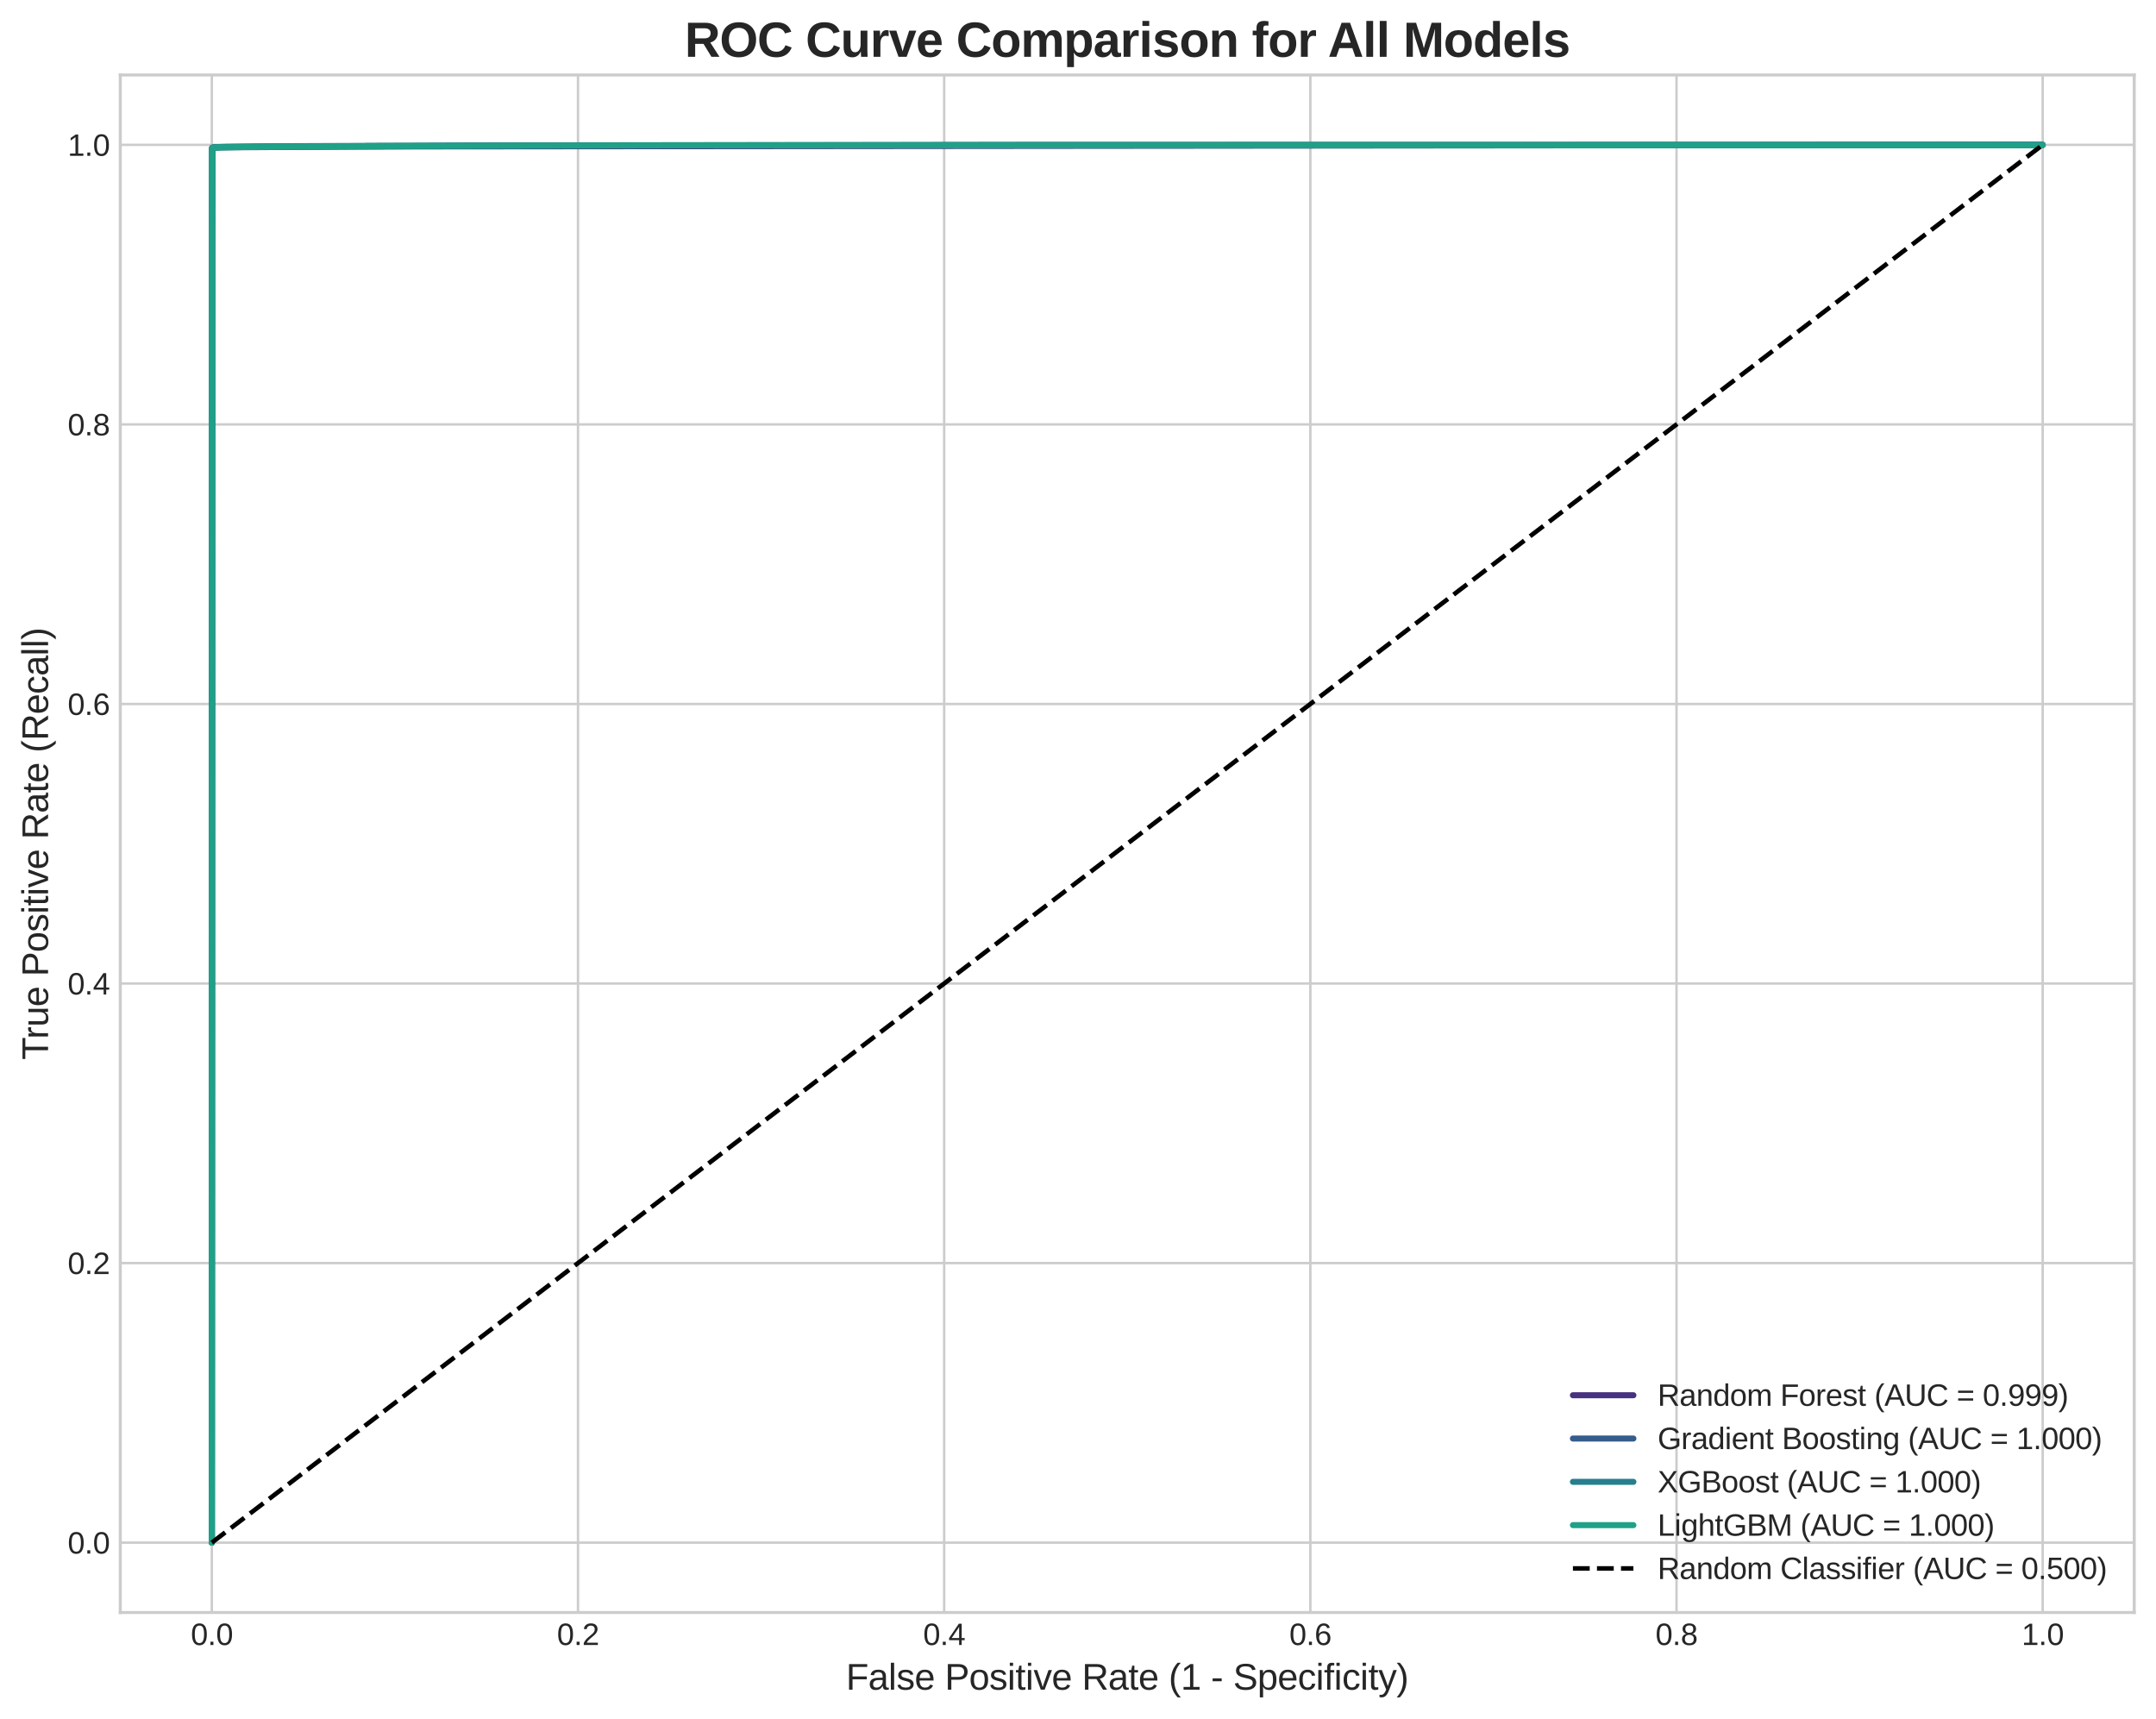 <?xml version="1.0" encoding="utf-8" standalone="no"?>
<!DOCTYPE svg PUBLIC "-//W3C//DTD SVG 1.1//EN"
  "http://www.w3.org/Graphics/SVG/1.1/DTD/svg11.dtd">
<svg xmlns:xlink="http://www.w3.org/1999/xlink" width="713.136pt" height="568.503pt" viewBox="0 0 713.136 568.503" xmlns="http://www.w3.org/2000/svg" version="1.1">
 <defs>
  <style type="text/css">*{stroke-linejoin: round; stroke-linecap: butt}</style>
 </defs>
 <g id="figure_1">
  <g id="patch_1">
   <path d="M -0 568.503 
L 713.136 568.503 
L 713.136 0 
L -0 0 
L -0 568.503 
z
" style="fill: none"/>
  </g>
  <g id="axes_1">
   <g id="patch_2">
    <path d="M 39.786 533.295 
L 705.936 533.295 
L 705.936 24.795 
L 39.786 24.795 
L 39.786 533.295 
z
" style="fill: none"/>
   </g>
   <g id="matplotlib.axis_1">
    <g id="xtick_1">
     <g id="line2d_1">
      <path d="M 70.066 533.295 
L 70.066 24.795 
" clip-path="url(#pca815818fe)" style="fill: none; stroke: #cccccc; stroke-width: 0.8; stroke-linecap: round"/>
     </g>
     <g id="line2d_2"/>
     <g id="text_1">
      <!-- 0.0 -->
      <g style="fill: #262626" transform="translate(63.116 544.042) scale(0.1 -0.1)">
       <defs>
        <path id="LiberationSans-30" d="M 3309 2203 
Q 3309 1100 2920 518 
Q 2531 -63 1772 -63 
Q 1013 -63 631 515 
Q 250 1094 250 2203 
Q 250 3338 620 3903 
Q 991 4469 1791 4469 
Q 2569 4469 2939 3897 
Q 3309 3325 3309 2203 
z
M 2738 2203 
Q 2738 3156 2517 3584 
Q 2297 4013 1791 4013 
Q 1272 4013 1045 3591 
Q 819 3169 819 2203 
Q 819 1266 1048 831 
Q 1278 397 1778 397 
Q 2275 397 2506 840 
Q 2738 1284 2738 2203 
z
" transform="scale(0.016)"/>
        <path id="LiberationSans-2e" d="M 584 0 
L 584 684 
L 1194 684 
L 1194 0 
L 584 0 
z
" transform="scale(0.016)"/>
       </defs>
       <use xlink:href="#LiberationSans-30"/>
       <use xlink:href="#LiberationSans-2e" transform="translate(55.615 0)"/>
       <use xlink:href="#LiberationSans-30" transform="translate(83.398 0)"/>
      </g>
     </g>
    </g>
    <g id="xtick_2">
     <g id="line2d_3">
      <path d="M 191.184 533.295 
L 191.184 24.795 
" clip-path="url(#pca815818fe)" style="fill: none; stroke: #cccccc; stroke-width: 0.8; stroke-linecap: round"/>
     </g>
     <g id="line2d_4"/>
     <g id="text_2">
      <!-- 0.2 -->
      <g style="fill: #262626" transform="translate(184.234 544.042) scale(0.1 -0.1)">
       <defs>
        <path id="LiberationSans-32" d="M 322 0 
L 322 397 
Q 481 763 711 1042 
Q 941 1322 1194 1548 
Q 1447 1775 1695 1969 
Q 1944 2163 2144 2356 
Q 2344 2550 2467 2762 
Q 2591 2975 2591 3244 
Q 2591 3606 2378 3806 
Q 2166 4006 1788 4006 
Q 1428 4006 1195 3811 
Q 963 3616 922 3263 
L 347 3316 
Q 409 3844 795 4156 
Q 1181 4469 1788 4469 
Q 2453 4469 2811 4155 
Q 3169 3841 3169 3263 
Q 3169 3006 3051 2753 
Q 2934 2500 2703 2247 
Q 2472 1994 1819 1463 
Q 1459 1169 1246 933 
Q 1034 697 941 478 
L 3238 478 
L 3238 0 
L 322 0 
z
" transform="scale(0.016)"/>
       </defs>
       <use xlink:href="#LiberationSans-30"/>
       <use xlink:href="#LiberationSans-2e" transform="translate(55.615 0)"/>
       <use xlink:href="#LiberationSans-32" transform="translate(83.398 0)"/>
      </g>
     </g>
    </g>
    <g id="xtick_3">
     <g id="line2d_5">
      <path d="M 312.302 533.295 
L 312.302 24.795 
" clip-path="url(#pca815818fe)" style="fill: none; stroke: #cccccc; stroke-width: 0.8; stroke-linecap: round"/>
     </g>
     <g id="line2d_6"/>
     <g id="text_3">
      <!-- 0.4 -->
      <g style="fill: #262626" transform="translate(305.352 544.042) scale(0.1 -0.1)">
       <defs>
        <path id="LiberationSans-34" d="M 2753 997 
L 2753 0 
L 2222 0 
L 2222 997 
L 147 997 
L 147 1434 
L 2163 4403 
L 2753 4403 
L 2753 1441 
L 3372 1441 
L 3372 997 
L 2753 997 
z
M 2222 3769 
Q 2216 3750 2134 3603 
Q 2053 3456 2013 3397 
L 884 1734 
L 716 1503 
L 666 1441 
L 2222 1441 
L 2222 3769 
z
" transform="scale(0.016)"/>
       </defs>
       <use xlink:href="#LiberationSans-30"/>
       <use xlink:href="#LiberationSans-2e" transform="translate(55.615 0)"/>
       <use xlink:href="#LiberationSans-34" transform="translate(83.398 0)"/>
      </g>
     </g>
    </g>
    <g id="xtick_4">
     <g id="line2d_7">
      <path d="M 433.42 533.295 
L 433.42 24.795 
" clip-path="url(#pca815818fe)" style="fill: none; stroke: #cccccc; stroke-width: 0.8; stroke-linecap: round"/>
     </g>
     <g id="line2d_8"/>
     <g id="text_4">
      <!-- 0.6 -->
      <g style="fill: #262626" transform="translate(426.47 544.042) scale(0.1 -0.1)">
       <defs>
        <path id="LiberationSans-36" d="M 3278 1441 
Q 3278 744 2900 340 
Q 2522 -63 1856 -63 
Q 1113 -63 719 490 
Q 325 1044 325 2100 
Q 325 3244 734 3856 
Q 1144 4469 1900 4469 
Q 2897 4469 3156 3572 
L 2619 3475 
Q 2453 4013 1894 4013 
Q 1413 4013 1148 3564 
Q 884 3116 884 2266 
Q 1038 2550 1316 2698 
Q 1594 2847 1953 2847 
Q 2563 2847 2920 2465 
Q 3278 2084 3278 1441 
z
M 2706 1416 
Q 2706 1894 2472 2153 
Q 2238 2413 1819 2413 
Q 1425 2413 1183 2183 
Q 941 1953 941 1550 
Q 941 1041 1192 716 
Q 1444 391 1838 391 
Q 2244 391 2475 664 
Q 2706 938 2706 1416 
z
" transform="scale(0.016)"/>
       </defs>
       <use xlink:href="#LiberationSans-30"/>
       <use xlink:href="#LiberationSans-2e" transform="translate(55.615 0)"/>
       <use xlink:href="#LiberationSans-36" transform="translate(83.398 0)"/>
      </g>
     </g>
    </g>
    <g id="xtick_5">
     <g id="line2d_9">
      <path d="M 554.539 533.295 
L 554.539 24.795 
" clip-path="url(#pca815818fe)" style="fill: none; stroke: #cccccc; stroke-width: 0.8; stroke-linecap: round"/>
     </g>
     <g id="line2d_10"/>
     <g id="text_5">
      <!-- 0.8 -->
      <g style="fill: #262626" transform="translate(547.589 544.042) scale(0.1 -0.1)">
       <defs>
        <path id="LiberationSans-38" d="M 3281 1228 
Q 3281 619 2893 278 
Q 2506 -63 1781 -63 
Q 1075 -63 676 271 
Q 278 606 278 1222 
Q 278 1653 525 1947 
Q 772 2241 1156 2303 
L 1156 2316 
Q 797 2400 589 2681 
Q 381 2963 381 3341 
Q 381 3844 757 4156 
Q 1134 4469 1769 4469 
Q 2419 4469 2795 4162 
Q 3172 3856 3172 3334 
Q 3172 2956 2962 2675 
Q 2753 2394 2391 2322 
L 2391 2309 
Q 2813 2241 3047 1952 
Q 3281 1663 3281 1228 
z
M 2588 3303 
Q 2588 4050 1769 4050 
Q 1372 4050 1164 3862 
Q 956 3675 956 3303 
Q 956 2925 1170 2726 
Q 1384 2528 1775 2528 
Q 2172 2528 2380 2711 
Q 2588 2894 2588 3303 
z
M 2697 1281 
Q 2697 1691 2453 1898 
Q 2209 2106 1769 2106 
Q 1341 2106 1100 1882 
Q 859 1659 859 1269 
Q 859 359 1788 359 
Q 2247 359 2472 579 
Q 2697 800 2697 1281 
z
" transform="scale(0.016)"/>
       </defs>
       <use xlink:href="#LiberationSans-30"/>
       <use xlink:href="#LiberationSans-2e" transform="translate(55.615 0)"/>
       <use xlink:href="#LiberationSans-38" transform="translate(83.398 0)"/>
      </g>
     </g>
    </g>
    <g id="xtick_6">
     <g id="line2d_11">
      <path d="M 675.657 533.295 
L 675.657 24.795 
" clip-path="url(#pca815818fe)" style="fill: none; stroke: #cccccc; stroke-width: 0.8; stroke-linecap: round"/>
     </g>
     <g id="line2d_12"/>
     <g id="text_6">
      <!-- 1.0 -->
      <g style="fill: #262626" transform="translate(668.707 544.042) scale(0.1 -0.1)">
       <defs>
        <path id="LiberationSans-31" d="M 488 0 
L 488 478 
L 1609 478 
L 1609 3866 
L 616 3156 
L 616 3688 
L 1656 4403 
L 2175 4403 
L 2175 478 
L 3247 478 
L 3247 0 
L 488 0 
z
" transform="scale(0.016)"/>
       </defs>
       <use xlink:href="#LiberationSans-31"/>
       <use xlink:href="#LiberationSans-2e" transform="translate(55.615 0)"/>
       <use xlink:href="#LiberationSans-30" transform="translate(83.398 0)"/>
      </g>
     </g>
    </g>
    <g id="text_7">
     <!-- False Positive Rate (1 - Specificity) -->
     <g style="fill: #262626" transform="translate(279.836 558.813) scale(0.12 -0.12)">
      <defs>
       <path id="LiberationSans-46" d="M 1122 3916 
L 1122 2278 
L 3578 2278 
L 3578 1784 
L 1122 1784 
L 1122 0 
L 525 0 
L 525 4403 
L 3653 4403 
L 3653 3916 
L 1122 3916 
z
" transform="scale(0.016)"/>
       <path id="LiberationSans-61" d="M 1294 -63 
Q 784 -63 528 206 
Q 272 475 272 944 
Q 272 1469 617 1750 
Q 963 2031 1731 2050 
L 2491 2063 
L 2491 2247 
Q 2491 2659 2316 2837 
Q 2141 3016 1766 3016 
Q 1388 3016 1216 2887 
Q 1044 2759 1009 2478 
L 422 2531 
Q 566 3444 1778 3444 
Q 2416 3444 2737 3151 
Q 3059 2859 3059 2306 
L 3059 850 
Q 3059 600 3125 473 
Q 3191 347 3375 347 
Q 3456 347 3559 369 
L 3559 19 
Q 3347 -31 3125 -31 
Q 2813 -31 2670 133 
Q 2528 297 2509 647 
L 2491 647 
Q 2275 259 1989 98 
Q 1703 -63 1294 -63 
z
M 1422 359 
Q 1731 359 1972 500 
Q 2213 641 2352 886 
Q 2491 1131 2491 1391 
L 2491 1669 
L 1875 1656 
Q 1478 1650 1273 1575 
Q 1069 1500 959 1344 
Q 850 1188 850 934 
Q 850 659 998 509 
Q 1147 359 1422 359 
z
" transform="scale(0.016)"/>
       <path id="LiberationSans-6c" d="M 431 0 
L 431 4638 
L 994 4638 
L 994 0 
L 431 0 
z
" transform="scale(0.016)"/>
       <path id="LiberationSans-73" d="M 2969 934 
Q 2969 456 2608 196 
Q 2247 -63 1597 -63 
Q 966 -63 623 145 
Q 281 353 178 794 
L 675 891 
Q 747 619 972 492 
Q 1197 366 1597 366 
Q 2025 366 2223 497 
Q 2422 628 2422 891 
Q 2422 1091 2284 1216 
Q 2147 1341 1841 1422 
L 1438 1528 
Q 953 1653 748 1773 
Q 544 1894 428 2066 
Q 313 2238 313 2488 
Q 313 2950 642 3192 
Q 972 3434 1603 3434 
Q 2163 3434 2492 3237 
Q 2822 3041 2909 2606 
L 2403 2544 
Q 2356 2769 2151 2889 
Q 1947 3009 1603 3009 
Q 1222 3009 1040 2893 
Q 859 2778 859 2544 
Q 859 2400 934 2306 
Q 1009 2213 1156 2147 
Q 1303 2081 1775 1966 
Q 2222 1853 2419 1758 
Q 2616 1663 2730 1547 
Q 2844 1431 2906 1279 
Q 2969 1128 2969 934 
z
" transform="scale(0.016)"/>
       <path id="LiberationSans-65" d="M 863 1572 
Q 863 991 1103 675 
Q 1344 359 1806 359 
Q 2172 359 2392 506 
Q 2613 653 2691 878 
L 3184 738 
Q 2881 -63 1806 -63 
Q 1056 -63 664 384 
Q 272 831 272 1713 
Q 272 2550 664 2997 
Q 1056 3444 1784 3444 
Q 3275 3444 3275 1647 
L 3275 1572 
L 863 1572 
z
M 2694 2003 
Q 2647 2538 2422 2783 
Q 2197 3028 1775 3028 
Q 1366 3028 1127 2754 
Q 888 2481 869 2003 
L 2694 2003 
z
" transform="scale(0.016)"/>
       <path id="LiberationSans-20" transform="scale(0.016)"/>
       <path id="LiberationSans-50" d="M 3931 3078 
Q 3931 2453 3523 2084 
Q 3116 1716 2416 1716 
L 1122 1716 
L 1122 0 
L 525 0 
L 525 4403 
L 2378 4403 
Q 3119 4403 3525 4056 
Q 3931 3709 3931 3078 
z
M 3331 3072 
Q 3331 3925 2306 3925 
L 1122 3925 
L 1122 2188 
L 2331 2188 
Q 3331 2188 3331 3072 
z
" transform="scale(0.016)"/>
       <path id="LiberationSans-6f" d="M 3291 1694 
Q 3291 806 2900 371 
Q 2509 -63 1766 -63 
Q 1025 -63 647 389 
Q 269 841 269 1694 
Q 269 3444 1784 3444 
Q 2559 3444 2925 3017 
Q 3291 2591 3291 1694 
z
M 2700 1694 
Q 2700 2394 2492 2711 
Q 2284 3028 1794 3028 
Q 1300 3028 1079 2704 
Q 859 2381 859 1694 
Q 859 1025 1076 689 
Q 1294 353 1759 353 
Q 2266 353 2483 678 
Q 2700 1003 2700 1694 
z
" transform="scale(0.016)"/>
       <path id="LiberationSans-69" d="M 428 4100 
L 428 4638 
L 991 4638 
L 991 4100 
L 428 4100 
z
M 428 0 
L 428 3381 
L 991 3381 
L 991 0 
L 428 0 
z
" transform="scale(0.016)"/>
       <path id="LiberationSans-74" d="M 1731 25 
Q 1453 -50 1163 -50 
Q 488 -50 488 716 
L 488 2972 
L 97 2972 
L 97 3381 
L 509 3381 
L 675 4138 
L 1050 4138 
L 1050 3381 
L 1675 3381 
L 1675 2972 
L 1050 2972 
L 1050 838 
Q 1050 594 1129 495 
Q 1209 397 1406 397 
Q 1519 397 1731 441 
L 1731 25 
z
" transform="scale(0.016)"/>
       <path id="LiberationSans-76" d="M 1916 0 
L 1250 0 
L 22 3381 
L 622 3381 
L 1366 1181 
Q 1406 1056 1581 441 
L 1691 806 
L 1813 1175 
L 2581 3381 
L 3178 3381 
L 1916 0 
z
" transform="scale(0.016)"/>
       <path id="LiberationSans-52" d="M 3638 0 
L 2494 1828 
L 1122 1828 
L 1122 0 
L 525 0 
L 525 4403 
L 2597 4403 
Q 3341 4403 3745 4070 
Q 4150 3738 4150 3144 
Q 4150 2653 3864 2318 
Q 3578 1984 3075 1897 
L 4325 0 
L 3638 0 
z
M 3550 3138 
Q 3550 3522 3289 3723 
Q 3028 3925 2538 3925 
L 1122 3925 
L 1122 2300 
L 2563 2300 
Q 3034 2300 3292 2520 
Q 3550 2741 3550 3138 
z
" transform="scale(0.016)"/>
       <path id="LiberationSans-28" d="M 397 1663 
Q 397 2566 680 3284 
Q 963 4003 1550 4638 
L 2094 4638 
Q 1509 3988 1236 3256 
Q 963 2525 963 1656 
Q 963 791 1233 62 
Q 1503 -666 2094 -1325 
L 1550 -1325 
Q 959 -688 678 32 
Q 397 753 397 1650 
L 397 1663 
z
" transform="scale(0.016)"/>
       <path id="LiberationSans-2d" d="M 284 1450 
L 284 1950 
L 1847 1950 
L 1847 1450 
L 284 1450 
z
" transform="scale(0.016)"/>
       <path id="LiberationSans-53" d="M 3975 1216 
Q 3975 606 3498 271 
Q 3022 -63 2156 -63 
Q 547 -63 291 1056 
L 869 1172 
Q 969 775 1294 589 
Q 1619 403 2178 403 
Q 2756 403 3070 601 
Q 3384 800 3384 1184 
Q 3384 1400 3286 1534 
Q 3188 1669 3009 1756 
Q 2831 1844 2584 1903 
Q 2338 1963 2038 2031 
Q 1516 2147 1245 2262 
Q 975 2378 819 2520 
Q 663 2663 580 2853 
Q 497 3044 497 3291 
Q 497 3856 930 4162 
Q 1363 4469 2169 4469 
Q 2919 4469 3316 4239 
Q 3713 4009 3872 3456 
L 3284 3353 
Q 3188 3703 2916 3861 
Q 2644 4019 2163 4019 
Q 1634 4019 1356 3844 
Q 1078 3669 1078 3322 
Q 1078 3119 1186 2986 
Q 1294 2853 1497 2761 
Q 1700 2669 2306 2534 
Q 2509 2488 2711 2439 
Q 2913 2391 3097 2323 
Q 3281 2256 3442 2165 
Q 3603 2075 3722 1944 
Q 3841 1813 3908 1634 
Q 3975 1456 3975 1216 
z
" transform="scale(0.016)"/>
       <path id="LiberationSans-70" d="M 3291 1706 
Q 3291 -63 2047 -63 
Q 1266 -63 997 525 
L 981 525 
Q 994 500 994 -6 
L 994 -1328 
L 431 -1328 
L 431 2691 
Q 431 3213 413 3381 
L 956 3381 
Q 959 3369 965 3292 
Q 972 3216 980 3056 
Q 988 2897 988 2838 
L 1000 2838 
Q 1150 3150 1397 3295 
Q 1644 3441 2047 3441 
Q 2672 3441 2981 3022 
Q 3291 2603 3291 1706 
z
M 2700 1694 
Q 2700 2400 2509 2703 
Q 2319 3006 1903 3006 
Q 1569 3006 1380 2865 
Q 1191 2725 1092 2426 
Q 994 2128 994 1650 
Q 994 984 1206 668 
Q 1419 353 1897 353 
Q 2316 353 2508 661 
Q 2700 969 2700 1694 
z
" transform="scale(0.016)"/>
       <path id="LiberationSans-63" d="M 859 1706 
Q 859 1031 1071 706 
Q 1284 381 1713 381 
Q 2013 381 2214 543 
Q 2416 706 2463 1044 
L 3031 1006 
Q 2966 519 2616 228 
Q 2266 -63 1728 -63 
Q 1019 -63 645 385 
Q 272 834 272 1694 
Q 272 2547 647 2995 
Q 1022 3444 1722 3444 
Q 2241 3444 2583 3175 
Q 2925 2906 3013 2434 
L 2434 2391 
Q 2391 2672 2212 2837 
Q 2034 3003 1706 3003 
Q 1259 3003 1059 2706 
Q 859 2409 859 1706 
z
" transform="scale(0.016)"/>
       <path id="LiberationSans-66" d="M 1128 2972 
L 1128 0 
L 566 0 
L 566 2972 
L 91 2972 
L 91 3381 
L 566 3381 
L 566 3763 
Q 566 4225 769 4428 
Q 972 4631 1391 4631 
Q 1625 4631 1788 4594 
L 1788 4166 
Q 1647 4191 1538 4191 
Q 1322 4191 1225 4081 
Q 1128 3972 1128 3684 
L 1128 3381 
L 1788 3381 
L 1788 2972 
L 1128 2972 
z
" transform="scale(0.016)"/>
       <path id="LiberationSans-79" d="M 597 -1328 
Q 366 -1328 209 -1294 
L 209 -872 
Q 328 -891 472 -891 
Q 997 -891 1303 -119 
L 1356 16 
L 16 3381 
L 616 3381 
L 1328 1513 
Q 1344 1469 1366 1408 
Q 1388 1347 1506 1000 
Q 1625 653 1634 613 
L 1853 1228 
L 2594 3381 
L 3188 3381 
L 1888 0 
Q 1678 -541 1497 -805 
Q 1316 -1069 1095 -1198 
Q 875 -1328 597 -1328 
z
" transform="scale(0.016)"/>
       <path id="LiberationSans-29" d="M 1734 1650 
Q 1734 747 1451 28 
Q 1169 -691 581 -1325 
L 38 -1325 
Q 625 -669 897 57 
Q 1169 784 1169 1656 
Q 1169 2528 895 3256 
Q 622 3984 38 4638 
L 581 4638 
Q 1172 4000 1453 3279 
Q 1734 2559 1734 1663 
L 1734 1650 
z
" transform="scale(0.016)"/>
      </defs>
      <use xlink:href="#LiberationSans-46"/>
      <use xlink:href="#LiberationSans-61" transform="translate(61.084 0)"/>
      <use xlink:href="#LiberationSans-6c" transform="translate(116.699 0)"/>
      <use xlink:href="#LiberationSans-73" transform="translate(138.916 0)"/>
      <use xlink:href="#LiberationSans-65" transform="translate(188.916 0)"/>
      <use xlink:href="#LiberationSans-20" transform="translate(244.531 0)"/>
      <use xlink:href="#LiberationSans-50" transform="translate(272.314 0)"/>
      <use xlink:href="#LiberationSans-6f" transform="translate(339.014 0)"/>
      <use xlink:href="#LiberationSans-73" transform="translate(394.629 0)"/>
      <use xlink:href="#LiberationSans-69" transform="translate(444.629 0)"/>
      <use xlink:href="#LiberationSans-74" transform="translate(466.846 0)"/>
      <use xlink:href="#LiberationSans-69" transform="translate(494.629 0)"/>
      <use xlink:href="#LiberationSans-76" transform="translate(516.846 0)"/>
      <use xlink:href="#LiberationSans-65" transform="translate(566.846 0)"/>
      <use xlink:href="#LiberationSans-20" transform="translate(622.461 0)"/>
      <use xlink:href="#LiberationSans-52" transform="translate(650.244 0)"/>
      <use xlink:href="#LiberationSans-61" transform="translate(722.461 0)"/>
      <use xlink:href="#LiberationSans-74" transform="translate(778.076 0)"/>
      <use xlink:href="#LiberationSans-65" transform="translate(805.859 0)"/>
      <use xlink:href="#LiberationSans-20" transform="translate(861.475 0)"/>
      <use xlink:href="#LiberationSans-28" transform="translate(889.258 0)"/>
      <use xlink:href="#LiberationSans-31" transform="translate(922.559 0)"/>
      <use xlink:href="#LiberationSans-20" transform="translate(978.174 0)"/>
      <use xlink:href="#LiberationSans-2d" transform="translate(1005.957 0)"/>
      <use xlink:href="#LiberationSans-20" transform="translate(1039.258 0)"/>
      <use xlink:href="#LiberationSans-53" transform="translate(1067.041 0)"/>
      <use xlink:href="#LiberationSans-70" transform="translate(1133.74 0)"/>
      <use xlink:href="#LiberationSans-65" transform="translate(1189.355 0)"/>
      <use xlink:href="#LiberationSans-63" transform="translate(1244.971 0)"/>
      <use xlink:href="#LiberationSans-69" transform="translate(1294.971 0)"/>
      <use xlink:href="#LiberationSans-66" transform="translate(1317.188 0)"/>
      <use xlink:href="#LiberationSans-69" transform="translate(1344.971 0)"/>
      <use xlink:href="#LiberationSans-63" transform="translate(1367.188 0)"/>
      <use xlink:href="#LiberationSans-69" transform="translate(1417.188 0)"/>
      <use xlink:href="#LiberationSans-74" transform="translate(1439.404 0)"/>
      <use xlink:href="#LiberationSans-79" transform="translate(1467.188 0)"/>
      <use xlink:href="#LiberationSans-29" transform="translate(1517.188 0)"/>
     </g>
    </g>
   </g>
   <g id="matplotlib.axis_2">
    <g id="ytick_1">
     <g id="line2d_13">
      <path d="M 39.786 510.181 
L 705.936 510.181 
" clip-path="url(#pca815818fe)" style="fill: none; stroke: #cccccc; stroke-width: 0.8; stroke-linecap: round"/>
     </g>
     <g id="line2d_14"/>
     <g id="text_8">
      <!-- 0.0 -->
      <g style="fill: #262626" transform="translate(22.386 513.805) scale(0.1 -0.1)">
       <use xlink:href="#LiberationSans-30"/>
       <use xlink:href="#LiberationSans-2e" transform="translate(55.615 0)"/>
       <use xlink:href="#LiberationSans-30" transform="translate(83.398 0)"/>
      </g>
     </g>
    </g>
    <g id="ytick_2">
     <g id="line2d_15">
      <path d="M 39.786 417.727 
L 705.936 417.727 
" clip-path="url(#pca815818fe)" style="fill: none; stroke: #cccccc; stroke-width: 0.8; stroke-linecap: round"/>
     </g>
     <g id="line2d_16"/>
     <g id="text_9">
      <!-- 0.2 -->
      <g style="fill: #262626" transform="translate(22.386 421.35) scale(0.1 -0.1)">
       <use xlink:href="#LiberationSans-30"/>
       <use xlink:href="#LiberationSans-2e" transform="translate(55.615 0)"/>
       <use xlink:href="#LiberationSans-32" transform="translate(83.398 0)"/>
      </g>
     </g>
    </g>
    <g id="ytick_3">
     <g id="line2d_17">
      <path d="M 39.786 325.272 
L 705.936 325.272 
" clip-path="url(#pca815818fe)" style="fill: none; stroke: #cccccc; stroke-width: 0.8; stroke-linecap: round"/>
     </g>
     <g id="line2d_18"/>
     <g id="text_10">
      <!-- 0.4 -->
      <g style="fill: #262626" transform="translate(22.386 328.896) scale(0.1 -0.1)">
       <use xlink:href="#LiberationSans-30"/>
       <use xlink:href="#LiberationSans-2e" transform="translate(55.615 0)"/>
       <use xlink:href="#LiberationSans-34" transform="translate(83.398 0)"/>
      </g>
     </g>
    </g>
    <g id="ytick_4">
     <g id="line2d_19">
      <path d="M 39.786 232.818 
L 705.936 232.818 
" clip-path="url(#pca815818fe)" style="fill: none; stroke: #cccccc; stroke-width: 0.8; stroke-linecap: round"/>
     </g>
     <g id="line2d_20"/>
     <g id="text_11">
      <!-- 0.6 -->
      <g style="fill: #262626" transform="translate(22.386 236.441) scale(0.1 -0.1)">
       <use xlink:href="#LiberationSans-30"/>
       <use xlink:href="#LiberationSans-2e" transform="translate(55.615 0)"/>
       <use xlink:href="#LiberationSans-36" transform="translate(83.398 0)"/>
      </g>
     </g>
    </g>
    <g id="ytick_5">
     <g id="line2d_21">
      <path d="M 39.786 140.363 
L 705.936 140.363 
" clip-path="url(#pca815818fe)" style="fill: none; stroke: #cccccc; stroke-width: 0.8; stroke-linecap: round"/>
     </g>
     <g id="line2d_22"/>
     <g id="text_12">
      <!-- 0.8 -->
      <g style="fill: #262626" transform="translate(22.386 143.987) scale(0.1 -0.1)">
       <use xlink:href="#LiberationSans-30"/>
       <use xlink:href="#LiberationSans-2e" transform="translate(55.615 0)"/>
       <use xlink:href="#LiberationSans-38" transform="translate(83.398 0)"/>
      </g>
     </g>
    </g>
    <g id="ytick_6">
     <g id="line2d_23">
      <path d="M 39.786 47.909 
L 705.936 47.909 
" clip-path="url(#pca815818fe)" style="fill: none; stroke: #cccccc; stroke-width: 0.8; stroke-linecap: round"/>
     </g>
     <g id="line2d_24"/>
     <g id="text_13">
      <!-- 1.0 -->
      <g style="fill: #262626" transform="translate(22.386 51.532) scale(0.1 -0.1)">
       <use xlink:href="#LiberationSans-31"/>
       <use xlink:href="#LiberationSans-2e" transform="translate(55.615 0)"/>
       <use xlink:href="#LiberationSans-30" transform="translate(83.398 0)"/>
      </g>
     </g>
    </g>
    <g id="text_14">
     <!-- True Positive Rate (Recall) -->
     <g style="fill: #262626" transform="translate(15.896 350.506) rotate(-90) scale(0.12 -0.12)">
      <defs>
       <path id="LiberationSans-54" d="M 2250 3916 
L 2250 0 
L 1656 0 
L 1656 3916 
L 144 3916 
L 144 4403 
L 3763 4403 
L 3763 3916 
L 2250 3916 
z
" transform="scale(0.016)"/>
       <path id="LiberationSans-72" d="M 444 0 
L 444 2594 
Q 444 2950 425 3381 
L 956 3381 
Q 981 2806 981 2691 
L 994 2691 
Q 1128 3125 1303 3284 
Q 1478 3444 1797 3444 
Q 1909 3444 2025 3413 
L 2025 2897 
Q 1913 2928 1725 2928 
Q 1375 2928 1190 2626 
Q 1006 2325 1006 1763 
L 1006 0 
L 444 0 
z
" transform="scale(0.016)"/>
       <path id="LiberationSans-75" d="M 981 3381 
L 981 1238 
Q 981 903 1047 718 
Q 1113 534 1256 453 
Q 1400 372 1678 372 
Q 2084 372 2318 650 
Q 2553 928 2553 1422 
L 2553 3381 
L 3116 3381 
L 3116 722 
Q 3116 131 3134 0 
L 2603 0 
Q 2600 16 2597 84 
Q 2594 153 2589 242 
Q 2584 331 2578 578 
L 2569 578 
Q 2375 228 2120 82 
Q 1866 -63 1488 -63 
Q 931 -63 673 214 
Q 416 491 416 1128 
L 416 3381 
L 981 3381 
z
" transform="scale(0.016)"/>
      </defs>
      <use xlink:href="#LiberationSans-54"/>
      <use xlink:href="#LiberationSans-72" transform="translate(57.334 0)"/>
      <use xlink:href="#LiberationSans-75" transform="translate(90.635 0)"/>
      <use xlink:href="#LiberationSans-65" transform="translate(146.25 0)"/>
      <use xlink:href="#LiberationSans-20" transform="translate(201.865 0)"/>
      <use xlink:href="#LiberationSans-50" transform="translate(229.648 0)"/>
      <use xlink:href="#LiberationSans-6f" transform="translate(296.348 0)"/>
      <use xlink:href="#LiberationSans-73" transform="translate(351.963 0)"/>
      <use xlink:href="#LiberationSans-69" transform="translate(401.963 0)"/>
      <use xlink:href="#LiberationSans-74" transform="translate(424.18 0)"/>
      <use xlink:href="#LiberationSans-69" transform="translate(451.963 0)"/>
      <use xlink:href="#LiberationSans-76" transform="translate(474.18 0)"/>
      <use xlink:href="#LiberationSans-65" transform="translate(524.18 0)"/>
      <use xlink:href="#LiberationSans-20" transform="translate(579.795 0)"/>
      <use xlink:href="#LiberationSans-52" transform="translate(607.578 0)"/>
      <use xlink:href="#LiberationSans-61" transform="translate(679.795 0)"/>
      <use xlink:href="#LiberationSans-74" transform="translate(735.41 0)"/>
      <use xlink:href="#LiberationSans-65" transform="translate(763.193 0)"/>
      <use xlink:href="#LiberationSans-20" transform="translate(818.809 0)"/>
      <use xlink:href="#LiberationSans-28" transform="translate(846.592 0)"/>
      <use xlink:href="#LiberationSans-52" transform="translate(879.893 0)"/>
      <use xlink:href="#LiberationSans-65" transform="translate(952.109 0)"/>
      <use xlink:href="#LiberationSans-63" transform="translate(1007.725 0)"/>
      <use xlink:href="#LiberationSans-61" transform="translate(1057.725 0)"/>
      <use xlink:href="#LiberationSans-6c" transform="translate(1113.34 0)"/>
      <use xlink:href="#LiberationSans-6c" transform="translate(1135.557 0)"/>
      <use xlink:href="#LiberationSans-29" transform="translate(1157.773 0)"/>
     </g>
    </g>
   </g>
   <g id="line2d_25">
    <path d="M 70.066 510.181 
L 70.201 48.863 
L 70.691 48.757 
L 70.769 48.737 
L 70.79 48.737 
L 73.212 48.644 
L 74.334 48.611 
L 80.434 48.538 
L 88.125 48.472 
L 675.657 47.909 
L 675.657 47.909 
" clip-path="url(#pca815818fe)" style="fill: none; stroke: #46327e; stroke-width: 2; stroke-linecap: round"/>
   </g>
   <g id="line2d_26">
    <path d="M 70.066 510.181 
L 70.165 48.969 
L 70.172 48.969 
L 71.77 48.863 
L 72.161 48.81 
L 78.019 48.71 
L 164.486 48.18 
L 345.954 47.909 
L 675.657 47.909 
L 675.657 47.909 
" clip-path="url(#pca815818fe)" style="fill: none; stroke: #365c8d; stroke-width: 2; stroke-linecap: round"/>
   </g>
   <g id="line2d_27">
    <path d="M 70.066 510.181 
L 70.165 48.942 
L 70.201 48.849 
L 70.201 48.836 
L 70.499 48.697 
L 73.51 48.591 
L 73.666 48.584 
L 83.644 48.478 
L 83.644 48.472 
L 83.75 48.472 
L 94.466 48.366 
L 94.551 48.353 
L 94.558 48.353 
L 120.819 48.247 
L 121.402 48.22 
L 153.095 48.114 
L 153.826 48.107 
L 232.467 48.001 
L 234.576 47.995 
L 675.657 47.909 
L 675.657 47.909 
" clip-path="url(#pca815818fe)" style="fill: none; stroke: #277f8e; stroke-width: 2; stroke-linecap: round"/>
   </g>
   <g id="line2d_28">
    <path d="M 70.066 510.181 
L 70.172 49.015 
L 70.236 48.922 
L 70.236 48.916 
L 70.343 48.876 
L 71.834 48.77 
L 72.218 48.763 
L 79.177 48.657 
L 80.498 48.644 
L 93.238 48.538 
L 106.695 48.412 
L 123.731 48.306 
L 125.861 48.293 
L 174.449 48.187 
L 224.18 48.081 
L 675.657 48.015 
L 675.657 47.975 
L 675.657 47.909 
L 675.657 47.909 
" clip-path="url(#pca815818fe)" style="fill: none; stroke: #1fa187; stroke-width: 2; stroke-linecap: round"/>
   </g>
   <g id="line2d_29">
    <path d="M 70.066 510.181 
L 675.657 47.909 
" clip-path="url(#pca815818fe)" style="fill: none; stroke-dasharray: 5.55,2.4; stroke-dashoffset: 0; stroke: #000000; stroke-width: 1.5"/>
   </g>
   <g id="patch_3">
    <path d="M 39.786 533.295 
L 39.786 24.795 
" style="fill: none; stroke: #cccccc; stroke-linejoin: miter; stroke-linecap: square"/>
   </g>
   <g id="patch_4">
    <path d="M 705.936 533.295 
L 705.936 24.795 
" style="fill: none; stroke: #cccccc; stroke-linejoin: miter; stroke-linecap: square"/>
   </g>
   <g id="patch_5">
    <path d="M 39.786 533.295 
L 705.936 533.295 
" style="fill: none; stroke: #cccccc; stroke-linejoin: miter; stroke-linecap: square"/>
   </g>
   <g id="patch_6">
    <path d="M 39.786 24.795 
L 705.936 24.795 
" style="fill: none; stroke: #cccccc; stroke-linejoin: miter; stroke-linecap: square"/>
   </g>
   <g id="text_15">
    <!-- ROC Curve Comparison for All Models -->
    <g style="fill: #262626" transform="translate(226.484 18.795) scale(0.16 -0.16)">
     <defs>
      <path id="LiberationSans-Bold-52" d="M 3453 0 
L 2431 1672 
L 1350 1672 
L 1350 0 
L 428 0 
L 428 4403 
L 2628 4403 
Q 3416 4403 3844 4064 
Q 4272 3725 4272 3091 
Q 4272 2628 4009 2292 
Q 3747 1956 3300 1850 
L 4491 0 
L 3453 0 
z
M 3344 3053 
Q 3344 3688 2531 3688 
L 1350 3688 
L 1350 2388 
L 2556 2388 
Q 2944 2388 3144 2563 
Q 3344 2738 3344 3053 
z
" transform="scale(0.016)"/>
      <path id="LiberationSans-Bold-4f" d="M 4709 2222 
Q 4709 1534 4437 1012 
Q 4166 491 3659 214 
Q 3153 -63 2478 -63 
Q 1441 -63 852 548 
Q 263 1159 263 2222 
Q 263 3281 850 3875 
Q 1438 4469 2484 4469 
Q 3531 4469 4120 3869 
Q 4709 3269 4709 2222 
z
M 3769 2222 
Q 3769 2934 3431 3339 
Q 3094 3744 2484 3744 
Q 1866 3744 1528 3342 
Q 1191 2941 1191 2222 
Q 1191 1497 1536 1080 
Q 1881 663 2478 663 
Q 3097 663 3433 1069 
Q 3769 1475 3769 2222 
z
" transform="scale(0.016)"/>
      <path id="LiberationSans-Bold-43" d="M 2484 663 
Q 3319 663 3644 1500 
L 4447 1197 
Q 4188 559 3686 248 
Q 3184 -63 2484 -63 
Q 1422 -63 842 539 
Q 263 1141 263 2222 
Q 263 3306 822 3887 
Q 1381 4469 2444 4469 
Q 3219 4469 3706 4158 
Q 4194 3847 4391 3244 
L 3578 3022 
Q 3475 3353 3173 3548 
Q 2872 3744 2463 3744 
Q 1838 3744 1514 3356 
Q 1191 2969 1191 2222 
Q 1191 1463 1523 1063 
Q 1856 663 2484 663 
z
" transform="scale(0.016)"/>
      <path id="LiberationSans-Bold-20" transform="scale(0.016)"/>
      <path id="LiberationSans-Bold-75" d="M 1275 3381 
L 1275 1484 
Q 1275 594 1875 594 
Q 2194 594 2389 867 
Q 2584 1141 2584 1569 
L 2584 3381 
L 3463 3381 
L 3463 756 
Q 3463 325 3488 0 
L 2650 0 
Q 2613 450 2613 672 
L 2597 672 
Q 2422 288 2151 112 
Q 1881 -63 1509 -63 
Q 972 -63 684 267 
Q 397 597 397 1234 
L 397 3381 
L 1275 3381 
z
" transform="scale(0.016)"/>
      <path id="LiberationSans-Bold-72" d="M 447 0 
L 447 2588 
Q 447 2866 439 3052 
Q 431 3238 422 3381 
L 1259 3381 
Q 1269 3325 1284 3039 
Q 1300 2753 1300 2659 
L 1313 2659 
Q 1441 3016 1541 3161 
Q 1641 3306 1778 3376 
Q 1916 3447 2122 3447 
Q 2291 3447 2394 3400 
L 2394 2666 
Q 2181 2713 2019 2713 
Q 1691 2713 1508 2447 
Q 1325 2181 1325 1659 
L 1325 0 
L 447 0 
z
" transform="scale(0.016)"/>
      <path id="LiberationSans-Bold-76" d="M 2284 0 
L 1234 0 
L 25 3381 
L 953 3381 
L 1544 1491 
Q 1591 1334 1766 709 
Q 1797 838 1894 1159 
Q 1991 1481 2613 3381 
L 3531 3381 
L 2284 0 
z
" transform="scale(0.016)"/>
      <path id="LiberationSans-Bold-65" d="M 1831 -63 
Q 1069 -63 659 389 
Q 250 841 250 1706 
Q 250 2544 665 2994 
Q 1081 3444 1844 3444 
Q 2572 3444 2956 2961 
Q 3341 2478 3341 1547 
L 3341 1522 
L 1172 1522 
Q 1172 1028 1355 776 
Q 1538 525 1875 525 
Q 2341 525 2463 928 
L 3291 856 
Q 2931 -63 1831 -63 
z
M 1831 2891 
Q 1522 2891 1355 2675 
Q 1188 2459 1178 2072 
L 2491 2072 
Q 2466 2481 2294 2686 
Q 2122 2891 1831 2891 
z
" transform="scale(0.016)"/>
      <path id="LiberationSans-Bold-6f" d="M 3659 1694 
Q 3659 872 3203 404 
Q 2747 -63 1941 -63 
Q 1150 -63 700 406 
Q 250 875 250 1694 
Q 250 2509 700 2976 
Q 1150 3444 1959 3444 
Q 2788 3444 3223 2992 
Q 3659 2541 3659 1694 
z
M 2741 1694 
Q 2741 2297 2544 2569 
Q 2347 2841 1972 2841 
Q 1172 2841 1172 1694 
Q 1172 1128 1367 833 
Q 1563 538 1931 538 
Q 2741 538 2741 1694 
z
" transform="scale(0.016)"/>
      <path id="LiberationSans-Bold-6d" d="M 2438 0 
L 2438 1897 
Q 2438 2788 1925 2788 
Q 1659 2788 1492 2516 
Q 1325 2244 1325 1813 
L 1325 0 
L 447 0 
L 447 2625 
Q 447 2897 439 3070 
Q 431 3244 422 3381 
L 1259 3381 
Q 1269 3322 1284 3064 
Q 1300 2806 1300 2709 
L 1313 2709 
Q 1475 3097 1717 3272 
Q 1959 3447 2297 3447 
Q 3072 3447 3238 2709 
L 3256 2709 
Q 3428 3103 3668 3275 
Q 3909 3447 4281 3447 
Q 4775 3447 5034 3111 
Q 5294 2775 5294 2147 
L 5294 0 
L 4422 0 
L 4422 1897 
Q 4422 2788 3909 2788 
Q 3653 2788 3489 2539 
Q 3325 2291 3309 1853 
L 3309 0 
L 2438 0 
z
" transform="scale(0.016)"/>
      <path id="LiberationSans-Bold-70" d="M 3647 1706 
Q 3647 859 3308 398 
Q 2969 -63 2350 -63 
Q 1994 -63 1730 92 
Q 1466 247 1325 538 
L 1306 538 
Q 1325 444 1325 -31 
L 1325 -1328 
L 447 -1328 
L 447 2603 
Q 447 3081 422 3381 
L 1275 3381 
Q 1291 3325 1302 3159 
Q 1313 2994 1313 2831 
L 1325 2831 
Q 1622 3453 2406 3453 
Q 2997 3453 3322 2998 
Q 3647 2544 3647 1706 
z
M 2731 1706 
Q 2731 2844 2034 2844 
Q 1684 2844 1498 2537 
Q 1313 2231 1313 1681 
Q 1313 1134 1498 836 
Q 1684 538 2028 538 
Q 2731 538 2731 1706 
z
" transform="scale(0.016)"/>
      <path id="LiberationSans-Bold-61" d="M 1228 -63 
Q 738 -63 463 204 
Q 188 472 188 956 
Q 188 1481 530 1756 
Q 872 2031 1522 2038 
L 2250 2050 
L 2250 2222 
Q 2250 2553 2134 2714 
Q 2019 2875 1756 2875 
Q 1513 2875 1398 2764 
Q 1284 2653 1256 2397 
L 341 2441 
Q 425 2934 792 3189 
Q 1159 3444 1794 3444 
Q 2434 3444 2781 3128 
Q 3128 2813 3128 2231 
L 3128 1000 
Q 3128 716 3192 608 
Q 3256 500 3406 500 
Q 3506 500 3600 519 
L 3600 44 
Q 3522 25 3459 9 
Q 3397 -6 3334 -15 
Q 3272 -25 3201 -31 
Q 3131 -38 3038 -38 
Q 2706 -38 2548 125 
Q 2391 288 2359 603 
L 2341 603 
Q 1972 -63 1228 -63 
z
M 2250 1566 
L 1800 1559 
Q 1494 1547 1366 1492 
Q 1238 1438 1170 1325 
Q 1103 1213 1103 1025 
Q 1103 784 1214 667 
Q 1325 550 1509 550 
Q 1716 550 1886 662 
Q 2056 775 2153 973 
Q 2250 1172 2250 1394 
L 2250 1566 
z
" transform="scale(0.016)"/>
      <path id="LiberationSans-Bold-69" d="M 447 3991 
L 447 4638 
L 1325 4638 
L 1325 3991 
L 447 3991 
z
M 447 0 
L 447 3381 
L 1325 3381 
L 1325 0 
L 447 0 
z
" transform="scale(0.016)"/>
      <path id="LiberationSans-Bold-73" d="M 3297 988 
Q 3297 497 2895 217 
Q 2494 -63 1784 -63 
Q 1088 -63 717 157 
Q 347 378 225 844 
L 997 959 
Q 1063 719 1223 619 
Q 1384 519 1784 519 
Q 2153 519 2322 612 
Q 2491 706 2491 906 
Q 2491 1069 2355 1164 
Q 2219 1259 1894 1325 
Q 1150 1472 890 1598 
Q 631 1725 495 1926 
Q 359 2128 359 2422 
Q 359 2906 732 3176 
Q 1106 3447 1791 3447 
Q 2394 3447 2761 3212 
Q 3128 2978 3219 2534 
L 2441 2453 
Q 2403 2659 2256 2761 
Q 2109 2863 1791 2863 
Q 1478 2863 1322 2783 
Q 1166 2703 1166 2516 
Q 1166 2369 1286 2283 
Q 1406 2197 1691 2141 
Q 2088 2059 2395 1973 
Q 2703 1888 2889 1769 
Q 3075 1650 3186 1464 
Q 3297 1278 3297 988 
z
" transform="scale(0.016)"/>
      <path id="LiberationSans-Bold-6e" d="M 2638 0 
L 2638 1897 
Q 2638 2788 2034 2788 
Q 1716 2788 1520 2514 
Q 1325 2241 1325 1813 
L 1325 0 
L 447 0 
L 447 2625 
Q 447 2897 439 3070 
Q 431 3244 422 3381 
L 1259 3381 
Q 1269 3322 1284 3064 
Q 1300 2806 1300 2709 
L 1313 2709 
Q 1491 3097 1759 3272 
Q 2028 3447 2400 3447 
Q 2938 3447 3225 3115 
Q 3513 2784 3513 2147 
L 3513 0 
L 2638 0 
z
" transform="scale(0.016)"/>
      <path id="LiberationSans-Bold-66" d="M 1478 2788 
L 1478 0 
L 603 0 
L 603 2788 
L 109 2788 
L 109 3381 
L 603 3381 
L 603 3734 
Q 603 4194 847 4416 
Q 1091 4638 1588 4638 
Q 1834 4638 2144 4588 
L 2144 4022 
Q 2016 4050 1888 4050 
Q 1663 4050 1570 3961 
Q 1478 3872 1478 3647 
L 1478 3381 
L 2144 3381 
L 2144 2788 
L 1478 2788 
z
" transform="scale(0.016)"/>
      <path id="LiberationSans-Bold-41" d="M 3541 0 
L 3150 1125 
L 1472 1125 
L 1081 0 
L 159 0 
L 1766 4403 
L 2853 4403 
L 4453 0 
L 3541 0 
z
M 2309 3725 
L 2291 3656 
Q 2259 3544 2215 3400 
Q 2172 3256 1678 1819 
L 2944 1819 
L 2509 3084 
L 2375 3509 
L 2309 3725 
z
" transform="scale(0.016)"/>
      <path id="LiberationSans-Bold-6c" d="M 447 0 
L 447 4638 
L 1325 4638 
L 1325 0 
L 447 0 
z
" transform="scale(0.016)"/>
      <path id="LiberationSans-Bold-4d" d="M 4084 0 
L 4084 2669 
Q 4084 2759 4086 2850 
Q 4088 2941 4116 3628 
Q 3894 2788 3788 2456 
L 2994 0 
L 2338 0 
L 1544 2456 
L 1209 3628 
Q 1247 2903 1247 2669 
L 1247 0 
L 428 0 
L 428 4403 
L 1663 4403 
L 2450 1941 
L 2519 1703 
L 2669 1113 
L 2866 1819 
L 3675 4403 
L 4903 4403 
L 4903 0 
L 4084 0 
z
" transform="scale(0.016)"/>
      <path id="LiberationSans-Bold-64" d="M 2638 0 
Q 2625 47 2608 236 
Q 2591 425 2591 550 
L 2578 550 
Q 2294 -63 1497 -63 
Q 906 -63 584 398 
Q 263 859 263 1688 
Q 263 2528 602 2986 
Q 941 3444 1563 3444 
Q 1922 3444 2183 3294 
Q 2444 3144 2584 2847 
L 2591 2847 
L 2584 3403 
L 2584 4638 
L 3463 4638 
L 3463 738 
Q 3463 425 3488 0 
L 2638 0 
z
M 2597 1709 
Q 2597 2256 2414 2551 
Q 2231 2847 1875 2847 
Q 1522 2847 1350 2561 
Q 1178 2275 1178 1688 
Q 1178 538 1869 538 
Q 2216 538 2406 842 
Q 2597 1147 2597 1709 
z
" transform="scale(0.016)"/>
     </defs>
     <use xlink:href="#LiberationSans-Bold-52"/>
     <use xlink:href="#LiberationSans-Bold-4f" transform="translate(72.217 0)"/>
     <use xlink:href="#LiberationSans-Bold-43" transform="translate(150 0)"/>
     <use xlink:href="#LiberationSans-Bold-20" transform="translate(222.217 0)"/>
     <use xlink:href="#LiberationSans-Bold-43" transform="translate(250 0)"/>
     <use xlink:href="#LiberationSans-Bold-75" transform="translate(322.217 0)"/>
     <use xlink:href="#LiberationSans-Bold-72" transform="translate(383.301 0)"/>
     <use xlink:href="#LiberationSans-Bold-76" transform="translate(422.217 0)"/>
     <use xlink:href="#LiberationSans-Bold-65" transform="translate(477.832 0)"/>
     <use xlink:href="#LiberationSans-Bold-20" transform="translate(533.447 0)"/>
     <use xlink:href="#LiberationSans-Bold-43" transform="translate(561.23 0)"/>
     <use xlink:href="#LiberationSans-Bold-6f" transform="translate(633.447 0)"/>
     <use xlink:href="#LiberationSans-Bold-6d" transform="translate(694.531 0)"/>
     <use xlink:href="#LiberationSans-Bold-70" transform="translate(783.447 0)"/>
     <use xlink:href="#LiberationSans-Bold-61" transform="translate(844.531 0)"/>
     <use xlink:href="#LiberationSans-Bold-72" transform="translate(900.146 0)"/>
     <use xlink:href="#LiberationSans-Bold-69" transform="translate(939.062 0)"/>
     <use xlink:href="#LiberationSans-Bold-73" transform="translate(966.846 0)"/>
     <use xlink:href="#LiberationSans-Bold-6f" transform="translate(1022.461 0)"/>
     <use xlink:href="#LiberationSans-Bold-6e" transform="translate(1083.545 0)"/>
     <use xlink:href="#LiberationSans-Bold-20" transform="translate(1144.629 0)"/>
     <use xlink:href="#LiberationSans-Bold-66" transform="translate(1172.412 0)"/>
     <use xlink:href="#LiberationSans-Bold-6f" transform="translate(1205.713 0)"/>
     <use xlink:href="#LiberationSans-Bold-72" transform="translate(1266.797 0)"/>
     <use xlink:href="#LiberationSans-Bold-20" transform="translate(1305.713 0)"/>
     <use xlink:href="#LiberationSans-Bold-41" transform="translate(1329.746 0)"/>
     <use xlink:href="#LiberationSans-Bold-6c" transform="translate(1401.963 0)"/>
     <use xlink:href="#LiberationSans-Bold-6c" transform="translate(1429.746 0)"/>
     <use xlink:href="#LiberationSans-Bold-20" transform="translate(1457.529 0)"/>
     <use xlink:href="#LiberationSans-Bold-4d" transform="translate(1485.312 0)"/>
     <use xlink:href="#LiberationSans-Bold-6f" transform="translate(1568.613 0)"/>
     <use xlink:href="#LiberationSans-Bold-64" transform="translate(1629.697 0)"/>
     <use xlink:href="#LiberationSans-Bold-65" transform="translate(1690.781 0)"/>
     <use xlink:href="#LiberationSans-Bold-6c" transform="translate(1746.396 0)"/>
     <use xlink:href="#LiberationSans-Bold-73" transform="translate(1774.18 0)"/>
    </g>
   </g>
   <g id="legend_1">
    <g id="line2d_30">
     <path d="M 520.275 461.433 
L 530.275 461.433 
L 540.275 461.433 
" style="fill: none; stroke: #46327e; stroke-width: 2; stroke-linecap: round"/>
    </g>
    <g id="text_16">
     <!-- Random Forest (AUC = 0.999) -->
     <g style="fill: #262626" transform="translate(548.275 464.933) scale(0.1 -0.1)">
      <defs>
       <path id="LiberationSans-6e" d="M 2578 0 
L 2578 2144 
Q 2578 2478 2512 2662 
Q 2447 2847 2303 2928 
Q 2159 3009 1881 3009 
Q 1475 3009 1240 2731 
Q 1006 2453 1006 1959 
L 1006 0 
L 444 0 
L 444 2659 
Q 444 3250 425 3381 
L 956 3381 
Q 959 3366 962 3297 
Q 966 3228 970 3139 
Q 975 3050 981 2803 
L 991 2803 
Q 1184 3153 1439 3298 
Q 1694 3444 2072 3444 
Q 2628 3444 2886 3167 
Q 3144 2891 3144 2253 
L 3144 0 
L 2578 0 
z
" transform="scale(0.016)"/>
       <path id="LiberationSans-64" d="M 2566 544 
Q 2409 219 2151 78 
Q 1894 -63 1513 -63 
Q 872 -63 570 368 
Q 269 800 269 1675 
Q 269 3444 1513 3444 
Q 1897 3444 2153 3303 
Q 2409 3163 2566 2856 
L 2572 2856 
L 2566 3234 
L 2566 4638 
L 3128 4638 
L 3128 697 
Q 3128 169 3147 0 
L 2609 0 
Q 2600 50 2589 231 
Q 2578 413 2578 544 
L 2566 544 
z
M 859 1694 
Q 859 984 1046 678 
Q 1234 372 1656 372 
Q 2134 372 2350 703 
Q 2566 1034 2566 1731 
Q 2566 2403 2350 2715 
Q 2134 3028 1663 3028 
Q 1238 3028 1048 2714 
Q 859 2400 859 1694 
z
" transform="scale(0.016)"/>
       <path id="LiberationSans-6d" d="M 2400 0 
L 2400 2144 
Q 2400 2634 2265 2821 
Q 2131 3009 1781 3009 
Q 1422 3009 1212 2734 
Q 1003 2459 1003 1959 
L 1003 0 
L 444 0 
L 444 2659 
Q 444 3250 425 3381 
L 956 3381 
Q 959 3366 962 3297 
Q 966 3228 970 3139 
Q 975 3050 981 2803 
L 991 2803 
Q 1172 3163 1406 3303 
Q 1641 3444 1978 3444 
Q 2363 3444 2586 3291 
Q 2809 3138 2897 2803 
L 2906 2803 
Q 3081 3144 3329 3294 
Q 3578 3444 3931 3444 
Q 4444 3444 4676 3166 
Q 4909 2888 4909 2253 
L 4909 0 
L 4353 0 
L 4353 2144 
Q 4353 2634 4218 2821 
Q 4084 3009 3734 3009 
Q 3366 3009 3161 2736 
Q 2956 2463 2956 1959 
L 2956 0 
L 2400 0 
z
" transform="scale(0.016)"/>
       <path id="LiberationSans-41" d="M 3647 0 
L 3144 1288 
L 1138 1288 
L 631 0 
L 13 0 
L 1809 4403 
L 2488 4403 
L 4256 0 
L 3647 0 
z
M 2141 3953 
L 2113 3866 
Q 2034 3606 1881 3200 
L 1319 1753 
L 2966 1753 
L 2400 3206 
Q 2313 3422 2225 3694 
L 2141 3953 
z
" transform="scale(0.016)"/>
       <path id="LiberationSans-55" d="M 2284 -63 
Q 1744 -63 1341 134 
Q 938 331 716 706 
Q 494 1081 494 1600 
L 494 4403 
L 1091 4403 
L 1091 1650 
Q 1091 1047 1397 734 
Q 1703 422 2281 422 
Q 2875 422 3204 745 
Q 3534 1069 3534 1691 
L 3534 4403 
L 4128 4403 
L 4128 1656 
Q 4128 1122 3901 734 
Q 3675 347 3261 142 
Q 2847 -63 2284 -63 
z
" transform="scale(0.016)"/>
       <path id="LiberationSans-43" d="M 2475 3981 
Q 1744 3981 1337 3511 
Q 931 3041 931 2222 
Q 931 1413 1354 920 
Q 1778 428 2500 428 
Q 3425 428 3891 1344 
L 4378 1100 
Q 4106 531 3614 234 
Q 3122 -63 2472 -63 
Q 1806 -63 1320 214 
Q 834 491 579 1005 
Q 325 1519 325 2222 
Q 325 3275 894 3872 
Q 1463 4469 2469 4469 
Q 3172 4469 3644 4194 
Q 4116 3919 4338 3378 
L 3772 3191 
Q 3619 3575 3280 3778 
Q 2941 3981 2475 3981 
z
" transform="scale(0.016)"/>
       <path id="LiberationSans-3d" d="M 313 2675 
L 313 3138 
L 3422 3138 
L 3422 2675 
L 313 2675 
z
M 313 1075 
L 313 1538 
L 3422 1538 
L 3422 1075 
L 313 1075 
z
" transform="scale(0.016)"/>
       <path id="LiberationSans-39" d="M 3256 2291 
Q 3256 1156 2842 546 
Q 2428 -63 1663 -63 
Q 1147 -63 836 154 
Q 525 372 391 856 
L 928 941 
Q 1097 391 1672 391 
Q 2156 391 2422 841 
Q 2688 1291 2700 2125 
Q 2575 1844 2272 1673 
Q 1969 1503 1606 1503 
Q 1013 1503 656 1909 
Q 300 2316 300 2988 
Q 300 3678 687 4073 
Q 1075 4469 1766 4469 
Q 2500 4469 2878 3925 
Q 3256 3381 3256 2291 
z
M 2644 2834 
Q 2644 3366 2400 3689 
Q 2156 4013 1747 4013 
Q 1341 4013 1106 3736 
Q 872 3459 872 2988 
Q 872 2506 1106 2226 
Q 1341 1947 1741 1947 
Q 1984 1947 2193 2058 
Q 2403 2169 2523 2372 
Q 2644 2575 2644 2834 
z
" transform="scale(0.016)"/>
      </defs>
      <use xlink:href="#LiberationSans-52"/>
      <use xlink:href="#LiberationSans-61" transform="translate(72.217 0)"/>
      <use xlink:href="#LiberationSans-6e" transform="translate(127.832 0)"/>
      <use xlink:href="#LiberationSans-64" transform="translate(183.447 0)"/>
      <use xlink:href="#LiberationSans-6f" transform="translate(239.062 0)"/>
      <use xlink:href="#LiberationSans-6d" transform="translate(294.678 0)"/>
      <use xlink:href="#LiberationSans-20" transform="translate(377.979 0)"/>
      <use xlink:href="#LiberationSans-46" transform="translate(405.762 0)"/>
      <use xlink:href="#LiberationSans-6f" transform="translate(466.846 0)"/>
      <use xlink:href="#LiberationSans-72" transform="translate(522.461 0)"/>
      <use xlink:href="#LiberationSans-65" transform="translate(555.762 0)"/>
      <use xlink:href="#LiberationSans-73" transform="translate(611.377 0)"/>
      <use xlink:href="#LiberationSans-74" transform="translate(661.377 0)"/>
      <use xlink:href="#LiberationSans-20" transform="translate(689.16 0)"/>
      <use xlink:href="#LiberationSans-28" transform="translate(716.943 0)"/>
      <use xlink:href="#LiberationSans-41" transform="translate(750.244 0)"/>
      <use xlink:href="#LiberationSans-55" transform="translate(816.943 0)"/>
      <use xlink:href="#LiberationSans-43" transform="translate(889.16 0)"/>
      <use xlink:href="#LiberationSans-20" transform="translate(961.377 0)"/>
      <use xlink:href="#LiberationSans-3d" transform="translate(989.16 0)"/>
      <use xlink:href="#LiberationSans-20" transform="translate(1047.559 0)"/>
      <use xlink:href="#LiberationSans-30" transform="translate(1075.342 0)"/>
      <use xlink:href="#LiberationSans-2e" transform="translate(1130.957 0)"/>
      <use xlink:href="#LiberationSans-39" transform="translate(1158.74 0)"/>
      <use xlink:href="#LiberationSans-39" transform="translate(1214.355 0)"/>
      <use xlink:href="#LiberationSans-39" transform="translate(1269.971 0)"/>
      <use xlink:href="#LiberationSans-29" transform="translate(1325.586 0)"/>
     </g>
    </g>
    <g id="line2d_31">
     <path d="M 520.275 475.754 
L 530.275 475.754 
L 540.275 475.754 
" style="fill: none; stroke: #365c8d; stroke-width: 2; stroke-linecap: round"/>
    </g>
    <g id="text_17">
     <!-- Gradient Boosting (AUC = 1.000) -->
     <g style="fill: #262626" transform="translate(548.275 479.254) scale(0.1 -0.1)">
      <defs>
       <path id="LiberationSans-47" d="M 322 2222 
Q 322 3294 897 3881 
Q 1472 4469 2513 4469 
Q 3244 4469 3700 4222 
Q 4156 3975 4403 3431 
L 3834 3263 
Q 3647 3638 3317 3809 
Q 2988 3981 2497 3981 
Q 1734 3981 1331 3520 
Q 928 3059 928 2222 
Q 928 1388 1356 905 
Q 1784 422 2541 422 
Q 2972 422 3345 553 
Q 3719 684 3950 909 
L 3950 1703 
L 2634 1703 
L 2634 2203 
L 4500 2203 
L 4500 684 
Q 4150 328 3642 132 
Q 3134 -63 2541 -63 
Q 1850 -63 1350 212 
Q 850 488 586 1005 
Q 322 1522 322 2222 
z
" transform="scale(0.016)"/>
       <path id="LiberationSans-42" d="M 3931 1241 
Q 3931 653 3503 326 
Q 3075 0 2313 0 
L 525 0 
L 525 4403 
L 2125 4403 
Q 3675 4403 3675 3334 
Q 3675 2944 3456 2678 
Q 3238 2413 2838 2322 
Q 3363 2259 3647 1970 
Q 3931 1681 3931 1241 
z
M 3075 3263 
Q 3075 3619 2831 3772 
Q 2588 3925 2125 3925 
L 1122 3925 
L 1122 2531 
L 2125 2531 
Q 2603 2531 2839 2711 
Q 3075 2891 3075 3263 
z
M 3328 1288 
Q 3328 2066 2234 2066 
L 1122 2066 
L 1122 478 
L 2281 478 
Q 2828 478 3078 681 
Q 3328 884 3328 1288 
z
" transform="scale(0.016)"/>
       <path id="LiberationSans-67" d="M 1713 -1328 
Q 1159 -1328 831 -1111 
Q 503 -894 409 -494 
L 975 -413 
Q 1031 -647 1223 -773 
Q 1416 -900 1728 -900 
Q 2569 -900 2569 84 
L 2569 628 
L 2563 628 
Q 2403 303 2125 139 
Q 1847 -25 1475 -25 
Q 853 -25 561 387 
Q 269 800 269 1684 
Q 269 2581 583 3007 
Q 897 3434 1538 3434 
Q 1897 3434 2161 3270 
Q 2425 3106 2569 2803 
L 2575 2803 
Q 2575 2897 2587 3128 
Q 2600 3359 2613 3381 
L 3147 3381 
Q 3128 3213 3128 2681 
L 3128 97 
Q 3128 -1328 1713 -1328 
z
M 2569 1691 
Q 2569 2103 2456 2401 
Q 2344 2700 2139 2858 
Q 1934 3016 1675 3016 
Q 1244 3016 1047 2703 
Q 850 2391 850 1691 
Q 850 997 1034 694 
Q 1219 391 1666 391 
Q 1931 391 2137 547 
Q 2344 703 2456 995 
Q 2569 1288 2569 1691 
z
" transform="scale(0.016)"/>
      </defs>
      <use xlink:href="#LiberationSans-47"/>
      <use xlink:href="#LiberationSans-72" transform="translate(77.783 0)"/>
      <use xlink:href="#LiberationSans-61" transform="translate(111.084 0)"/>
      <use xlink:href="#LiberationSans-64" transform="translate(166.699 0)"/>
      <use xlink:href="#LiberationSans-69" transform="translate(222.314 0)"/>
      <use xlink:href="#LiberationSans-65" transform="translate(244.531 0)"/>
      <use xlink:href="#LiberationSans-6e" transform="translate(300.146 0)"/>
      <use xlink:href="#LiberationSans-74" transform="translate(355.762 0)"/>
      <use xlink:href="#LiberationSans-20" transform="translate(383.545 0)"/>
      <use xlink:href="#LiberationSans-42" transform="translate(411.328 0)"/>
      <use xlink:href="#LiberationSans-6f" transform="translate(478.027 0)"/>
      <use xlink:href="#LiberationSans-6f" transform="translate(533.643 0)"/>
      <use xlink:href="#LiberationSans-73" transform="translate(589.258 0)"/>
      <use xlink:href="#LiberationSans-74" transform="translate(639.258 0)"/>
      <use xlink:href="#LiberationSans-69" transform="translate(667.041 0)"/>
      <use xlink:href="#LiberationSans-6e" transform="translate(689.258 0)"/>
      <use xlink:href="#LiberationSans-67" transform="translate(744.873 0)"/>
      <use xlink:href="#LiberationSans-20" transform="translate(800.488 0)"/>
      <use xlink:href="#LiberationSans-28" transform="translate(828.271 0)"/>
      <use xlink:href="#LiberationSans-41" transform="translate(861.572 0)"/>
      <use xlink:href="#LiberationSans-55" transform="translate(928.271 0)"/>
      <use xlink:href="#LiberationSans-43" transform="translate(1000.488 0)"/>
      <use xlink:href="#LiberationSans-20" transform="translate(1072.705 0)"/>
      <use xlink:href="#LiberationSans-3d" transform="translate(1100.488 0)"/>
      <use xlink:href="#LiberationSans-20" transform="translate(1158.887 0)"/>
      <use xlink:href="#LiberationSans-31" transform="translate(1186.67 0)"/>
      <use xlink:href="#LiberationSans-2e" transform="translate(1242.285 0)"/>
      <use xlink:href="#LiberationSans-30" transform="translate(1270.068 0)"/>
      <use xlink:href="#LiberationSans-30" transform="translate(1325.684 0)"/>
      <use xlink:href="#LiberationSans-30" transform="translate(1381.299 0)"/>
      <use xlink:href="#LiberationSans-29" transform="translate(1436.914 0)"/>
     </g>
    </g>
    <g id="line2d_32">
     <path d="M 520.275 490.076 
L 530.275 490.076 
L 540.275 490.076 
" style="fill: none; stroke: #277f8e; stroke-width: 2; stroke-linecap: round"/>
    </g>
    <g id="text_18">
     <!-- XGBoost (AUC = 1.000) -->
     <g style="fill: #262626" transform="translate(548.275 493.576) scale(0.1 -0.1)">
      <defs>
       <path id="LiberationSans-58" d="M 3475 0 
L 2153 1925 
L 803 0 
L 144 0 
L 1819 2288 
L 272 4403 
L 931 4403 
L 2156 2675 
L 3347 4403 
L 4006 4403 
L 2500 2309 
L 4134 0 
L 3475 0 
z
" transform="scale(0.016)"/>
      </defs>
      <use xlink:href="#LiberationSans-58"/>
      <use xlink:href="#LiberationSans-47" transform="translate(66.699 0)"/>
      <use xlink:href="#LiberationSans-42" transform="translate(144.482 0)"/>
      <use xlink:href="#LiberationSans-6f" transform="translate(211.182 0)"/>
      <use xlink:href="#LiberationSans-6f" transform="translate(266.797 0)"/>
      <use xlink:href="#LiberationSans-73" transform="translate(322.412 0)"/>
      <use xlink:href="#LiberationSans-74" transform="translate(372.412 0)"/>
      <use xlink:href="#LiberationSans-20" transform="translate(400.195 0)"/>
      <use xlink:href="#LiberationSans-28" transform="translate(427.979 0)"/>
      <use xlink:href="#LiberationSans-41" transform="translate(461.279 0)"/>
      <use xlink:href="#LiberationSans-55" transform="translate(527.979 0)"/>
      <use xlink:href="#LiberationSans-43" transform="translate(600.195 0)"/>
      <use xlink:href="#LiberationSans-20" transform="translate(672.412 0)"/>
      <use xlink:href="#LiberationSans-3d" transform="translate(700.195 0)"/>
      <use xlink:href="#LiberationSans-20" transform="translate(758.594 0)"/>
      <use xlink:href="#LiberationSans-31" transform="translate(786.377 0)"/>
      <use xlink:href="#LiberationSans-2e" transform="translate(841.992 0)"/>
      <use xlink:href="#LiberationSans-30" transform="translate(869.775 0)"/>
      <use xlink:href="#LiberationSans-30" transform="translate(925.391 0)"/>
      <use xlink:href="#LiberationSans-30" transform="translate(981.006 0)"/>
      <use xlink:href="#LiberationSans-29" transform="translate(1036.621 0)"/>
     </g>
    </g>
    <g id="line2d_33">
     <path d="M 520.275 504.398 
L 530.275 504.398 
L 540.275 504.398 
" style="fill: none; stroke: #1fa187; stroke-width: 2; stroke-linecap: round"/>
    </g>
    <g id="text_19">
     <!-- LightGBM (AUC = 1.000) -->
     <g style="fill: #262626" transform="translate(548.275 507.898) scale(0.1 -0.1)">
      <defs>
       <path id="LiberationSans-4c" d="M 525 0 
L 525 4403 
L 1122 4403 
L 1122 488 
L 3347 488 
L 3347 0 
L 525 0 
z
" transform="scale(0.016)"/>
       <path id="LiberationSans-68" d="M 991 2803 
Q 1172 3134 1426 3289 
Q 1681 3444 2072 3444 
Q 2622 3444 2883 3170 
Q 3144 2897 3144 2253 
L 3144 0 
L 2578 0 
L 2578 2144 
Q 2578 2500 2512 2673 
Q 2447 2847 2297 2928 
Q 2147 3009 1881 3009 
Q 1484 3009 1245 2734 
Q 1006 2459 1006 1994 
L 1006 0 
L 444 0 
L 444 4638 
L 1006 4638 
L 1006 3431 
Q 1006 3241 995 3037 
Q 984 2834 981 2803 
L 991 2803 
z
" transform="scale(0.016)"/>
       <path id="LiberationSans-4d" d="M 4269 0 
L 4269 2938 
Q 4269 3425 4297 3875 
Q 4144 3316 4022 3000 
L 2884 0 
L 2466 0 
L 1313 3000 
L 1138 3531 
L 1034 3875 
L 1044 3528 
L 1056 2938 
L 1056 0 
L 525 0 
L 525 4403 
L 1309 4403 
L 2481 1350 
Q 2544 1166 2601 955 
Q 2659 744 2678 650 
Q 2703 775 2783 1029 
Q 2863 1284 2891 1350 
L 4041 4403 
L 4806 4403 
L 4806 0 
L 4269 0 
z
" transform="scale(0.016)"/>
      </defs>
      <use xlink:href="#LiberationSans-4c"/>
      <use xlink:href="#LiberationSans-69" transform="translate(55.615 0)"/>
      <use xlink:href="#LiberationSans-67" transform="translate(77.832 0)"/>
      <use xlink:href="#LiberationSans-68" transform="translate(133.447 0)"/>
      <use xlink:href="#LiberationSans-74" transform="translate(189.062 0)"/>
      <use xlink:href="#LiberationSans-47" transform="translate(216.846 0)"/>
      <use xlink:href="#LiberationSans-42" transform="translate(294.629 0)"/>
      <use xlink:href="#LiberationSans-4d" transform="translate(361.328 0)"/>
      <use xlink:href="#LiberationSans-20" transform="translate(444.629 0)"/>
      <use xlink:href="#LiberationSans-28" transform="translate(472.412 0)"/>
      <use xlink:href="#LiberationSans-41" transform="translate(505.713 0)"/>
      <use xlink:href="#LiberationSans-55" transform="translate(572.412 0)"/>
      <use xlink:href="#LiberationSans-43" transform="translate(644.629 0)"/>
      <use xlink:href="#LiberationSans-20" transform="translate(716.846 0)"/>
      <use xlink:href="#LiberationSans-3d" transform="translate(744.629 0)"/>
      <use xlink:href="#LiberationSans-20" transform="translate(803.027 0)"/>
      <use xlink:href="#LiberationSans-31" transform="translate(830.811 0)"/>
      <use xlink:href="#LiberationSans-2e" transform="translate(886.426 0)"/>
      <use xlink:href="#LiberationSans-30" transform="translate(914.209 0)"/>
      <use xlink:href="#LiberationSans-30" transform="translate(969.824 0)"/>
      <use xlink:href="#LiberationSans-30" transform="translate(1025.439 0)"/>
      <use xlink:href="#LiberationSans-29" transform="translate(1081.055 0)"/>
     </g>
    </g>
    <g id="line2d_34">
     <path d="M 520.275 518.72 
L 530.275 518.72 
L 540.275 518.72 
" style="fill: none; stroke-dasharray: 5.55,2.4; stroke-dashoffset: 0; stroke: #000000; stroke-width: 1.5"/>
    </g>
    <g id="text_20">
     <!-- Random Classifier (AUC = 0.500) -->
     <g style="fill: #262626" transform="translate(548.275 522.22) scale(0.1 -0.1)">
      <defs>
       <path id="LiberationSans-35" d="M 3291 1434 
Q 3291 738 2877 337 
Q 2463 -63 1728 -63 
Q 1113 -63 734 206 
Q 356 475 256 984 
L 825 1050 
Q 1003 397 1741 397 
Q 2194 397 2450 670 
Q 2706 944 2706 1422 
Q 2706 1838 2448 2094 
Q 2191 2350 1753 2350 
Q 1525 2350 1328 2278 
Q 1131 2206 934 2034 
L 384 2034 
L 531 4403 
L 3034 4403 
L 3034 3925 
L 1044 3925 
L 959 2528 
Q 1325 2809 1869 2809 
Q 2519 2809 2905 2428 
Q 3291 2047 3291 1434 
z
" transform="scale(0.016)"/>
      </defs>
      <use xlink:href="#LiberationSans-52"/>
      <use xlink:href="#LiberationSans-61" transform="translate(72.217 0)"/>
      <use xlink:href="#LiberationSans-6e" transform="translate(127.832 0)"/>
      <use xlink:href="#LiberationSans-64" transform="translate(183.447 0)"/>
      <use xlink:href="#LiberationSans-6f" transform="translate(239.062 0)"/>
      <use xlink:href="#LiberationSans-6d" transform="translate(294.678 0)"/>
      <use xlink:href="#LiberationSans-20" transform="translate(377.979 0)"/>
      <use xlink:href="#LiberationSans-43" transform="translate(405.762 0)"/>
      <use xlink:href="#LiberationSans-6c" transform="translate(477.979 0)"/>
      <use xlink:href="#LiberationSans-61" transform="translate(500.195 0)"/>
      <use xlink:href="#LiberationSans-73" transform="translate(555.811 0)"/>
      <use xlink:href="#LiberationSans-73" transform="translate(605.811 0)"/>
      <use xlink:href="#LiberationSans-69" transform="translate(655.811 0)"/>
      <use xlink:href="#LiberationSans-66" transform="translate(678.027 0)"/>
      <use xlink:href="#LiberationSans-69" transform="translate(705.811 0)"/>
      <use xlink:href="#LiberationSans-65" transform="translate(728.027 0)"/>
      <use xlink:href="#LiberationSans-72" transform="translate(783.643 0)"/>
      <use xlink:href="#LiberationSans-20" transform="translate(816.943 0)"/>
      <use xlink:href="#LiberationSans-28" transform="translate(844.727 0)"/>
      <use xlink:href="#LiberationSans-41" transform="translate(878.027 0)"/>
      <use xlink:href="#LiberationSans-55" transform="translate(944.727 0)"/>
      <use xlink:href="#LiberationSans-43" transform="translate(1016.943 0)"/>
      <use xlink:href="#LiberationSans-20" transform="translate(1089.16 0)"/>
      <use xlink:href="#LiberationSans-3d" transform="translate(1116.943 0)"/>
      <use xlink:href="#LiberationSans-20" transform="translate(1175.342 0)"/>
      <use xlink:href="#LiberationSans-30" transform="translate(1203.125 0)"/>
      <use xlink:href="#LiberationSans-2e" transform="translate(1258.74 0)"/>
      <use xlink:href="#LiberationSans-35" transform="translate(1286.523 0)"/>
      <use xlink:href="#LiberationSans-30" transform="translate(1342.139 0)"/>
      <use xlink:href="#LiberationSans-30" transform="translate(1397.754 0)"/>
      <use xlink:href="#LiberationSans-29" transform="translate(1453.369 0)"/>
     </g>
    </g>
   </g>
  </g>
 </g>
 <defs>
  <clipPath id="pca815818fe">
   <rect x="39.786" y="24.795" width="666.15" height="508.5"/>
  </clipPath>
 </defs>
</svg>
